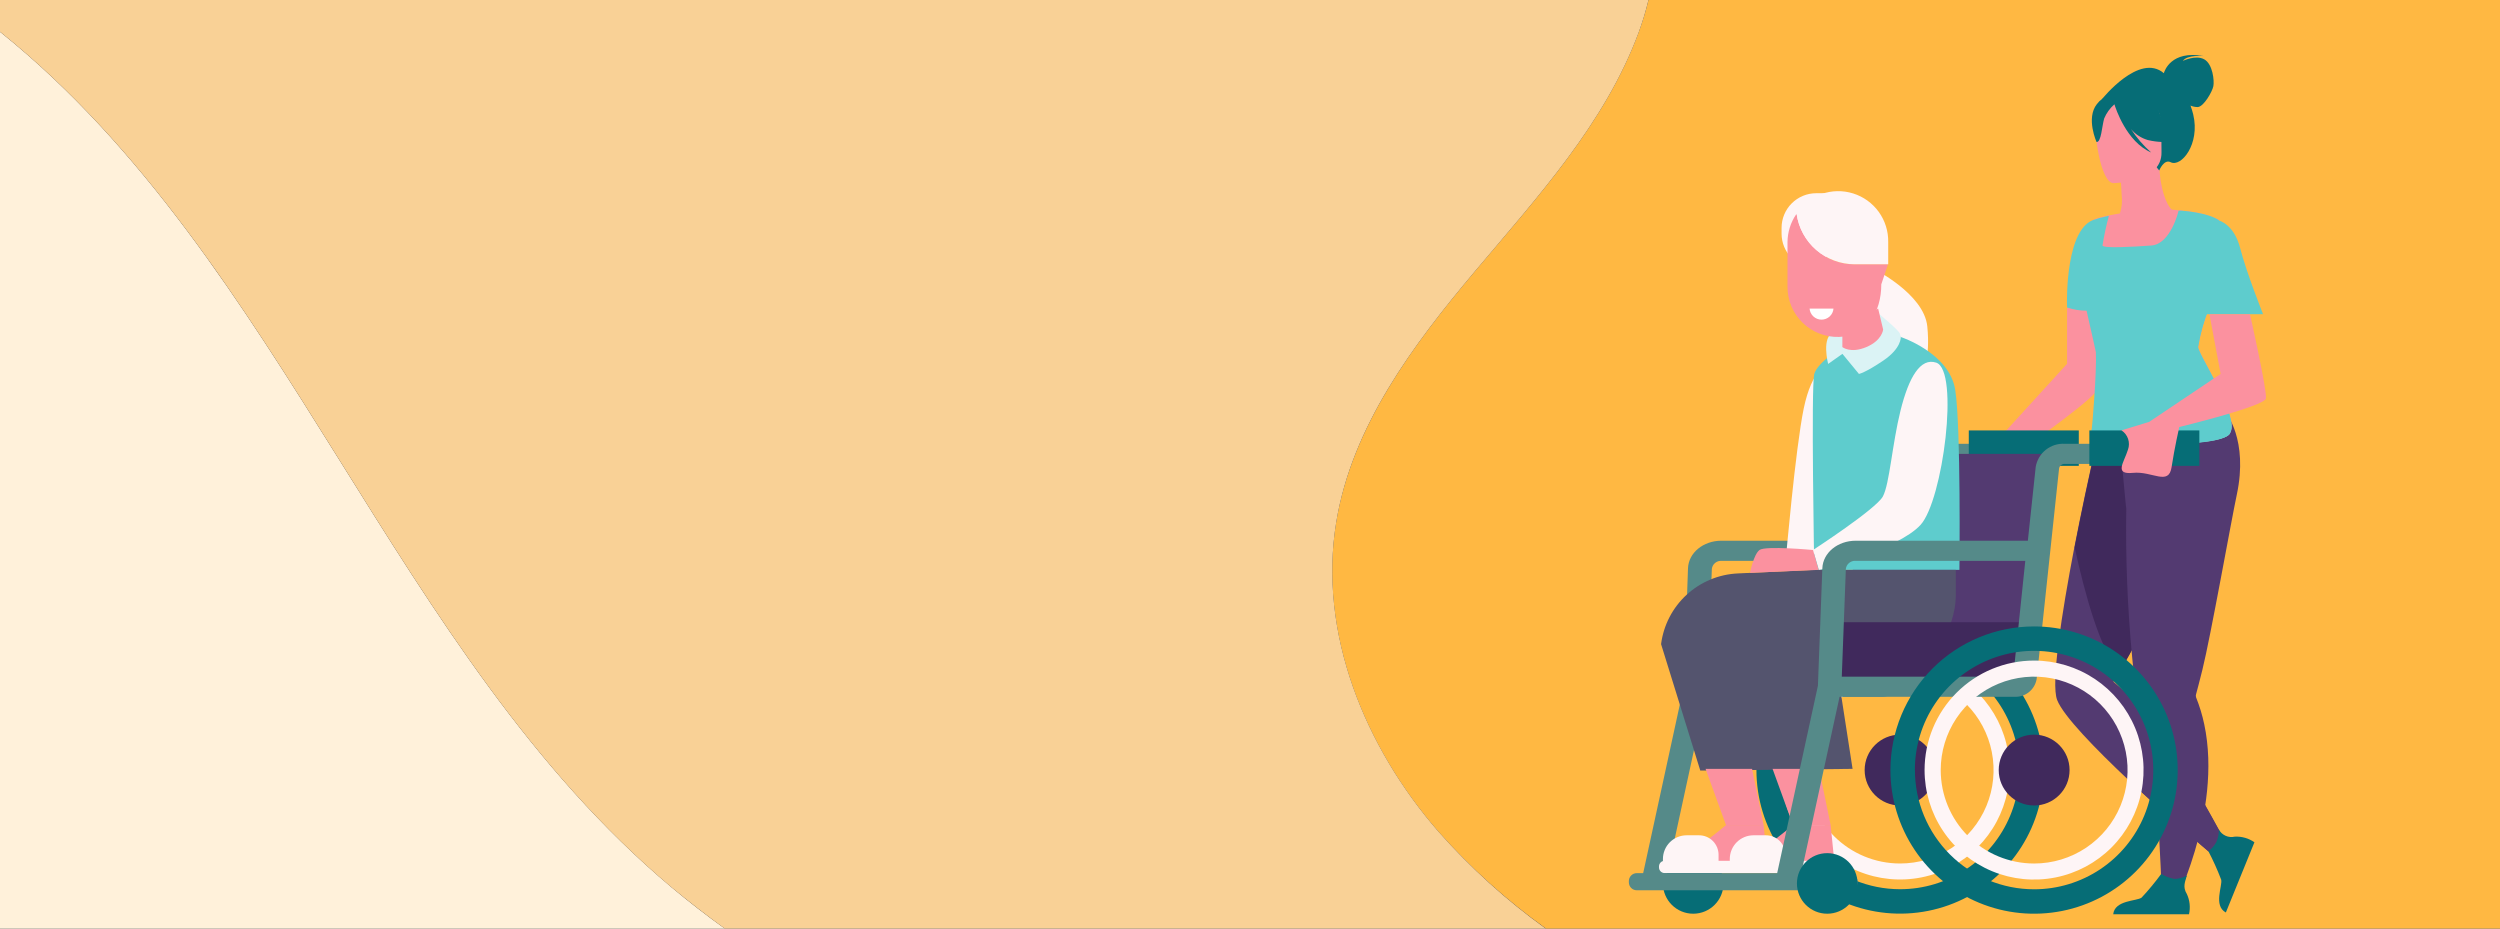 <svg fill="none" height="130" viewBox="0 0 350 130" width="350" xmlns="http://www.w3.org/2000/svg" xmlns:xlink="http://www.w3.org/1999/xlink"><rect x="0" y="0" width="350" height="130" fill="#333333" stroke="none"/><clipPath id="a"><path d="m0 0h350v130h-350z"/></clipPath><g clip-path="url(#a)"><path d="m.2 4.61-.2-.16v125.55h101.47c-2.553-1.827-5.04-3.753-7.46-5.78-39.01-32.73-54.17-87.66-93.81-119.61z" fill="#fff1da"/><path d="m350 0h-119.21c-.376 1.545-.84 3.068-1.39 4.56-4.71 12.72-14.14 23-22.87 33.37s-17.24 21.77-19.46 35.14c-2.57 15.54 4 31.55 14.36 43.42 4.482 5.048 9.513 9.579 15 13.51h133.57z" fill="#ffb842"/><path d="m201.44 116.49c-10.35-11.87-16.93-27.88-14.36-43.42 2.21-13.38 10.73-24.77 19.46-35.14s18.16-20.66 22.87-33.37c.546-1.492 1.007-3.015 1.38-4.56h-230.79v4.45l.2.16c39.64 31.95 54.8 86.88 93.8 119.61 2.413 2 4.9 3.927 7.46 5.78h114.94c-5.473-3.933-10.491-8.465-14.96-13.51z" fill="#f9d196"/><path d="m289.39 43.05v7.88l-8.5 9.32-1.45 1.88 2.8 1.41s9.53-6.65 11.13-8.63 2.23-10.91 2.23-10.91z" fill="#fb919f"/><path d="m288 98c.87 2.23 5.34 6.82 9.94 11.16 5.5 5.18 11.19 10 11.19 10s2.6.79 1.47-3c0 0-6.28-11.53-9-14.94-.77-1-1.57-1.86-2.31-2.63-1.07-1.117-2.209-2.166-3.41-3.14 0 0 .35-.57.93-1.55 2.8-4.8 10.84-19.49 8.36-26-3-7.86-10.42-11.4-10.42-11.4s-2.36 9.94-4.35 20.16c-1.78 9.34-3.3 19.01-2.4 21.34z" fill="#533a71"/><path d="m290.45 76.63c1.37 6.29 3.74 15.2 6.41 17.24 2.8-4.8 10.84-19.49 8.36-26-3-7.86-10.42-11.4-10.42-11.4s-2.36 9.94-4.35 20.16z" fill="#40295c"/><path d="m298 109.18c5.5 5.18 11.19 10 11.19 10s2.6.79 1.47-3c0 0-6.28-11.53-9-14.94-.77-1-1.57-1.86-2.31-2.63.08 2.9 0 7.9-1.35 10.57z" fill="#533a71"/><path d="m296.67 60.41.52-1.92c3.66 1.58 14.41-.73 14.41-.73s3.2 3.8 1.55 11.5c-.8 3.76-3.65 19.82-4.82 24.53-.42 1.71-.75 2.91-.88 3.4-.048.143-.048.297 0 .44.488 1.215.869 2.469 1.14 3.75 2.66 12.46-4.63 26.23-4.63 26.23l-1.25-.73s-.49-16.61-1.78-24.11c-.141-.989-.386-1.961-.73-2.9-.918-2.58-1.493-5.27-1.71-8-.649-6.883-.919-13.797-.81-20.71-.06-.03-1.01-10.75-1.01-10.75z" fill="#533a71"/><path d="m312.25 60.55c1.28-2.37-4.61-11.08-4.5-12 .301-1.873.818-3.705 1.54-5.46.595-1.406 1.109-2.845 1.54-4.31l-.85-1c-.372-.406-.706-.845-1-1.31-.265-.382-.382-.848-.33-1.31.057-.339.14-.674.25-1 .053-.153.107-.303.16-.45.426-1.033.976-2.011 1.64-2.91-1.499-.717-3.122-1.138-4.78-1.24l-.56-.11h-.32c-.36-.05-.73-.1-1-.12-.7-.59-1.68-2.91-1.76-6.45l-.31.07-5.15 1.16s.16 1.63.21 3.16c.113.877.031 1.768-.24 2.61l-.64.11-.8.15h-.06c-.45.09-.83.18-1.13.27h-.06c-.403.092-.792.233-1.16.42.19 1.64-2.21 4.74-1.69 8.44 0 .14 2.23 9.76 2.24 9.9.14 2.78-.53 10.71-.53 10.71-1.09 2.64 18.7 3.05 19.29.67z" fill="#fb919f"/><path d="m302.94 10.25c.07-.28 1-3.25 5.59-2.4 0 0-2.32-.23-2.93.68 0 0 1.81-.89 3-.22s1.42 3 1.27 3.76-1.36 2.9-2.2 2.92c-.344-0-.685-.072-1-.21.151.406.278.82.38 1.24 1 4.17-1.7 7.44-3.16 6.69-.94-.48-1.6 1.16-1.6 1.16l-8-10s5.22-6.55 8.65-3.62z" fill="#066d76"/><path d="m295.86 25.64s6.86-.07 6.75-4.34.7-7.16-3.68-7.29-5.19 1.52-5.5 3 .64 8.54 2.43 8.63z" fill="#fb919f"/><g fill="#066d76"><path d="m293.56 14.58c1-1.31 1.83-1.05 2.29-.68.959-.626 2.111-.888 3.247-.737 1.136.15 2.18.703 2.943 1.557.354 1.86 1.344 3.539 2.8 4.75 0 0-1.23.81-4.13.14-.929-.27-1.757-.81-2.38-1.55.793 1.221 1.748 2.328 2.84 3.29-3.48-1.5-5-6.25-5.15-6.75-.628.546-1.121 1.231-1.44 2-.31 1.1-.41 3.34-1.06 3.28.01.03-1.52-3.33.04-5.3z"/><path d="m295.85 128h10.61c.218-.954.112-1.953-.3-2.84-.62-1-.24-1.71 0-2.58-.535.29-1.131.451-1.74.47-.656-.114-1.283-.351-1.85-.7-.85 1.16-1.768 2.269-2.75 3.32-.67.5-3.76.33-3.97 2.33z"/><path d="m311.62 127.75 4-9.83c-.803-.562-1.771-.84-2.75-.79-.43.103-.882.061-1.285-.12-.404-.181-.736-.49-.945-.88.014.613-.109 1.221-.36 1.78-.271.495-.65.922-1.11 1.25.676 1.298 1.277 2.633 1.8 4 .2.84-1.13 3.64.65 4.59z"/></g><path d="m293.42 49.29c0-.08-.69-3.1-1.3-5.79-.928-.004-1.85-.156-2.73-.45-.06-1.19-.17-11.4 4-12.35l.6-.2h.06c.51-.14 1-.24 1.13-.27h.06c-.37 1.363-.667 2.745-.89 4.14.06.42 4.16.2 6.85 0s3.8-4.8 3.8-4.88h.32c.15 0 3.76.25 5.34 1.35-.664.899-1.215 1.877-1.64 2.91-.06.153-.113.303-.16.45-.11.326-.193.66-.25 1-.052.462.065.928.33 1.31.294.466.628.904 1 1.31l.85 1c-.094.407-.214.808-.36 1.2-.31.88-.75 2-1.19 3.11-.726 1.754-1.246 3.586-1.55 5.46-.1.88 5.79 9.59 4.5 12-.18.7-2 1.16-4.52 1.4-5.95.56-15.56-.17-14.83-1.95.05-.04.72-7.97.58-10.75z" fill="#5ecccd"/><path d="m307.73 61.95c2.5-.23 4.35-.69 4.52-1.4 1.28-2.37-4.61-11.08-4.5-12 .304-1.874.824-3.706 1.55-5.46.44-1.16.88-2.24 1.19-3.11l-.49-1.25s-4.85 6.77-5.83 9.84c-.74 2.43 2.24 10.15 3.56 13.38z" fill="#5ecccd"/><path d="m237.05 127.92c2.342 0 4.24-1.898 4.24-4.24s-1.898-4.24-4.24-4.24-4.24 1.898-4.24 4.24 1.898 4.24 4.24 4.24z" fill="#066d76"/><path d="m229.84 123.18 3.26.51 5.68-26.14h24.47c.725.043 1.44-.179 2.014-.624s.967-1.083 1.106-1.796l3.15-29.53c.025-.186.119-.357.263-.477.145-.12.329-.182.517-.173h14.6v-2.82h-14.6c-.962-.063-1.913.234-2.669.833-.755.599-1.262 1.457-1.421 2.407l-1.1 10.33h-24.11c-2.54 0-4.59 1.69-4.68 3.84l-.57 16.46zm33.25-28.45h-24l.57-15.09c.04-.322.201-.616.449-.824.249-.208.567-.314.891-.296h23.76z" fill="#558a89"/><path d="m255.9 50.93s-2.22.65-3.38 6.27-2.52 21.24-2.52 21.24h6.71z" fill="#fef5f6"/><path d="m275.63 65.22h15.4v-4.96h-15.4z" fill="#066d76"/><path d="m245.9 107.81c.002 3.977 1.183 7.865 3.395 11.171 2.211 3.306 5.353 5.882 9.029 7.402 3.675 1.52 7.719 1.917 11.619 1.139 3.901-.778 7.483-2.695 10.294-5.509s4.725-6.398 5.499-10.3c.774-3.901.373-7.944-1.151-11.618-1.523-3.674-4.103-6.813-7.411-9.021s-7.197-3.386-11.174-3.384c-2.641.001-5.256.523-7.695 1.535s-4.656 2.494-6.522 4.363c-1.866 1.868-3.347 4.086-4.356 6.526-1.009 2.441-1.528 5.056-1.527 7.697zm3.42 0c-.002-3.302.975-6.53 2.809-9.276 1.833-2.746 4.439-4.887 7.489-6.151 3.051-1.264 6.407-1.596 9.646-.952 3.238.644 6.213 2.233 8.548 4.568 2.334 2.335 3.924 5.31 4.568 8.548.643 3.239.312 6.596-.952 9.646-1.265 3.05-3.406 5.656-6.152 7.489-2.746 1.834-5.974 2.811-9.276 2.809-4.421-.005-8.66-1.765-11.785-4.892s-4.882-7.367-4.885-11.788z" fill="#066d76"/><path d="m250.68 107.81c.002 3.032.903 5.995 2.589 8.515s4.082 4.483 6.884 5.642c2.802 1.158 5.884 1.46 8.858.866 2.973-.593 5.703-2.055 7.846-4.2s3.601-4.878 4.19-7.852c.59-2.974.284-6.056-.878-8.857-1.162-2.8-3.128-5.193-5.65-6.876-2.523-1.683-5.487-2.58-8.519-2.578-2.013.001-4.006.399-5.866 1.171-1.859.772-3.548 1.902-4.971 3.326-1.423 1.424-2.551 3.115-3.32 4.976-.769 1.86-1.164 3.854-1.163 5.867zm2.26 0c0-2.588.768-5.118 2.206-7.269 1.438-2.151 3.482-3.828 5.873-4.817s5.022-1.247 7.56-.741 4.869 1.754 6.697 3.585c1.829 1.831 3.073 4.164 3.575 6.702.503 2.539.241 5.17-.752 7.559-.993 2.39-2.673 4.431-4.827 5.866-2.153 1.435-4.684 2.199-7.272 2.195-3.467-.003-6.792-1.382-9.242-3.835-2.451-2.452-3.828-5.778-3.828-9.245z" fill="#fef5f6"/><path d="m266.01 112.77c2.739 0 4.96-2.221 4.96-4.96s-2.221-4.96-4.96-4.96-4.96 2.221-4.96 4.96 2.221 4.96 4.96 4.96z" fill="#40295c"/><path d="m257.75 93.83h25.61l3.53-30.29h-25.62z" fill="#533a71"/><path d="m236.7 96.14h41.4v-2.31h-41.4z" fill="#533a71"/><path d="m262.16 37.56s7.19 3.52 7.66 8.13-.7 6.65-.7 6.65l-7.12-5.79-.78-5.24z" fill="#fef5f6"/><path d="m255.64 37.56h-1.37c-1.286 0-2.52-.511-3.429-1.421-.91-.91-1.421-2.143-1.421-3.429v-.81c0-1.286.511-2.52 1.421-3.429.909-.909 2.143-1.421 3.429-1.421h1.37z" fill="#fef5f6"/><path d="m264.35 46.1 1.76 1.08s6.8 2.23 7.62 7.39.59 25.21.59 25.21h-20.32s-.47-25.8 0-27.44 3.91-3.75 3.91-3.75z" fill="#5ecccd"/><path d="m263.13 44s2.74 2.25 2.86 2.72l.12.47s.12 1.56-2.46 3.3-3.4 1.86-3.4 1.86l-2.31-2.81-2 1.41s-1-3.78.79-4.46 1.24-1.17 1.24-1.17z" fill="#dbf3f5"/><path d="m251.47 30h.06c.288 1.949 1.269 3.729 2.761 5.014 1.493 1.285 3.399 1.99 5.369 1.986h4.66l-.94 2.81c0 3.87-2 7.26-5.91 7.36-.938.029-1.872-.13-2.746-.468-.875-.339-1.673-.85-2.347-1.502-.673-.653-1.208-1.435-1.574-2.299-.365-.864-.553-1.792-.553-2.731v-6.29c.014-1.386.438-2.736 1.22-3.88z" fill="#fb919f"/><path d="m251.52 29.89c.838-1.261 2.062-2.217 3.489-2.724 1.427-.507 2.98-.537 4.426-.086 1.445.451 2.706 1.358 3.592 2.586s1.351 2.71 1.323 4.224v3.11h-4.69c-1.988.001-3.908-.719-5.405-2.027s-2.469-3.114-2.735-5.083z" fill="#fef5f6"/><path d="m256.69 43.2h-3.35c.033.422.223.816.534 1.103.31.287.718.447 1.141.447s.831-.16 1.141-.447c.311-.287.501-.681.534-1.103z" fill="#fff"/><path d="m262.94 43.2.7 2.93s-.12 1.52-2.35 2.46-3.36 0-3.36 0v-2.49z" fill="#fb919f"/><path d="m271.07 50.77c-2.19-.73-3.83 2-5 6.72s-1.53 10.24-2.46 12-9.79 7.51-9.79 7.51l.83 2.81s11.1-2.89 14.23-6.33 5.47-21.61 2.19-22.71z" fill="#fef5f6"/><path d="m273.81 79.78v3.67c0 4.49-3.64 10.95-8.13 10.95h-8.37l2.05 13.24-21.32.24-5.49-17.7c.341-2.651 1.605-5.097 3.572-6.908 1.966-1.811 4.508-2.87 7.178-2.992l10.72-.5z" fill="#54546e"/><path d="m245.29 107.64 1.62 7.87h-5.27l-2.86-7.87z" fill="#fb919f"/><path d="m246.91 115.51h-5.27c-1.474 1.257-3.024 2.422-4.64 3.49l-3.17 1.83c-.24.14 0 1 0 1l13.61-.86" fill="#fb919f"/><path d="m233.05 122.23h14.17c.436 0 .79-.354.79-.79v-.14c0-.436-.354-.79-.79-.79h-14.17c-.436 0-.79.354-.79.79v.14c0 .436.354.79.79.79z" fill="#fef5f6"/><path d="m240.6 120.54h-7.79v-.28c0-.881.35-1.725.972-2.348.623-.622 1.467-.972 2.348-.972h1.74c.724 0 1.418.288 1.93.8s.8 1.206.8 1.93z" fill="#fef5f6"/><path d="m254.67 107.64 1.62 7.87h-5.27l-2.86-7.87z" fill="#fb919f"/><path d="m256.29 115.51h-5.29c-1.461 1.255-2.998 2.421-4.6 3.49l-3.17 1.83c-.24.14 0 1 0 1l13.61-.86" fill="#fb919f"/><path d="m242.43 122.23h14.17c.436 0 .79-.354.79-.79v-.14c0-.436-.354-.79-.79-.79h-14.17c-.436 0-.79.354-.79.79v.14c0 .436.354.79.79.79z" fill="#fef5f6"/><path d="m249.98 120.54h-7.81v-.28c0-.881.35-1.725.972-2.348.623-.622 1.467-.972 2.348-.972h1.74c.724 0 1.418.288 1.93.8s.8 1.206.8 1.93v.87z" fill="#fef5f6"/><path d="m253.82 77s-6.66-.63-7.49 0-1.33 3.2-1.33 3.2l9.61-.42z" fill="#fb919f"/><path d="m229.15 124.64h29.79c.613 0 1.11-.497 1.11-1.11v-.18c0-.613-.497-1.11-1.11-1.11h-29.79c-.613 0-1.11.497-1.11 1.11v.18c0 .613.497 1.11 1.11 1.11z" fill="#558a89"/><path d="m255.02 96.14h28.95v-9.03h-28.95z" fill="#40295c"/><path d="m248.6 123.18 3.26.51 5.68-26.14h24.46c.725.043 1.44-.179 2.014-.624s.967-1.083 1.106-1.796l3.15-29.53c.025-.186.119-.357.263-.477.145-.12.329-.182.517-.173h14.6v-2.82h-14.6c-.955-.052-1.897.249-2.644.847-.747.598-1.248 1.45-1.406 2.393l-1.1 10.33h-24.09c-2.54 0-4.59 1.69-4.68 3.84l-.62 16.46zm33.25-28.45h-24l.57-15.09c.04-.325.204-.623.457-.831s.576-.312.903-.289h23.76z" fill="#558a89"/><path d="m264.66 107.81c0 3.977 1.179 7.865 3.389 11.173 2.21 3.307 5.351 5.884 9.025 7.406 3.675 1.522 7.718 1.921 11.619 1.145s7.485-2.692 10.297-5.504c2.812-2.813 4.728-6.396 5.504-10.297s.377-7.944-1.145-11.619c-1.522-3.674-4.099-6.815-7.406-9.025-3.308-2.21-7.196-3.389-11.173-3.389-5.333 0-10.449 2.119-14.22 5.89s-5.89 8.887-5.89 14.22zm3.42 0c0-3.301.979-6.528 2.813-9.272 1.834-2.745 4.44-4.884 7.49-6.147 3.05-1.263 6.406-1.594 9.643-.95 3.238.644 6.212 2.234 8.546 4.568s3.923 5.308 4.567 8.546c.644 3.237.314 6.593-.949 9.643-1.264 3.05-3.403 5.656-6.147 7.49-2.745 1.834-5.972 2.813-9.273 2.813-4.425-.003-8.667-1.762-11.795-4.892s-4.885-7.373-4.885-11.798z" fill="#066d76"/><path d="m269.44 107.81c0 3.032.899 5.996 2.584 8.517 1.684 2.521 4.078 4.486 6.879 5.646 2.802 1.16 5.884 1.464 8.858.872 2.973-.591 5.705-2.051 7.849-4.195s3.604-4.876 4.195-7.849c.592-2.974.288-6.056-.872-8.858-1.16-2.801-3.125-5.195-5.646-6.88-2.521-1.684-5.485-2.583-8.517-2.583-4.066 0-7.965 1.615-10.84 4.49-2.875 2.875-4.49 6.774-4.49 10.84zm2.26 0c0-2.587.767-5.116 2.204-7.267 1.438-2.151 3.48-3.827 5.871-4.817 2.39-.99 5.02-1.249 7.557-.744s4.868 1.75 6.697 3.58c1.829 1.829 3.075 4.16 3.58 6.697.504 2.537.245 5.167-.745 7.557-.99 2.391-2.666 4.433-4.817 5.871-2.151 1.437-4.68 2.204-7.267 2.204-3.469 0-6.796-1.378-9.249-3.831s-3.831-5.78-3.831-9.249z" fill="#fef5f6"/><path d="m284.78 112.77c2.739 0 4.96-2.221 4.96-4.96s-2.221-4.96-4.96-4.96-4.96 2.221-4.96 4.96 2.221 4.96 4.96 4.96z" fill="#40295c"/><path d="m292.51 65.22h15.4v-4.96h-15.4z" fill="#066d76"/><path d="m255.81 127.92c2.342 0 4.24-1.898 4.24-4.24s-1.898-4.24-4.24-4.24-4.24 1.898-4.24 4.24 1.898 4.24 4.24 4.24z" fill="#066d76"/><path d="m310.7 30.89s2.08.53 2.93 3.87 3.2 9.23 3.2 9.23h-12.39s1.56-14.99 6.26-13.1z" fill="#5ecccd"/><path d="m297 60.25c.434.279.761.697.928 1.185.167.488.164 1.019-.008 1.505-.56 1.81-2 3.53.7 3.26s5 1.86 5.4-.79 1.08-5.63 1.08-5.63 11.95-2.89 12.13-4-2.23-11.78-2.23-11.78h-5.68l1.57 8.35-10 6.71z" fill="#fb919f"/></g></svg>